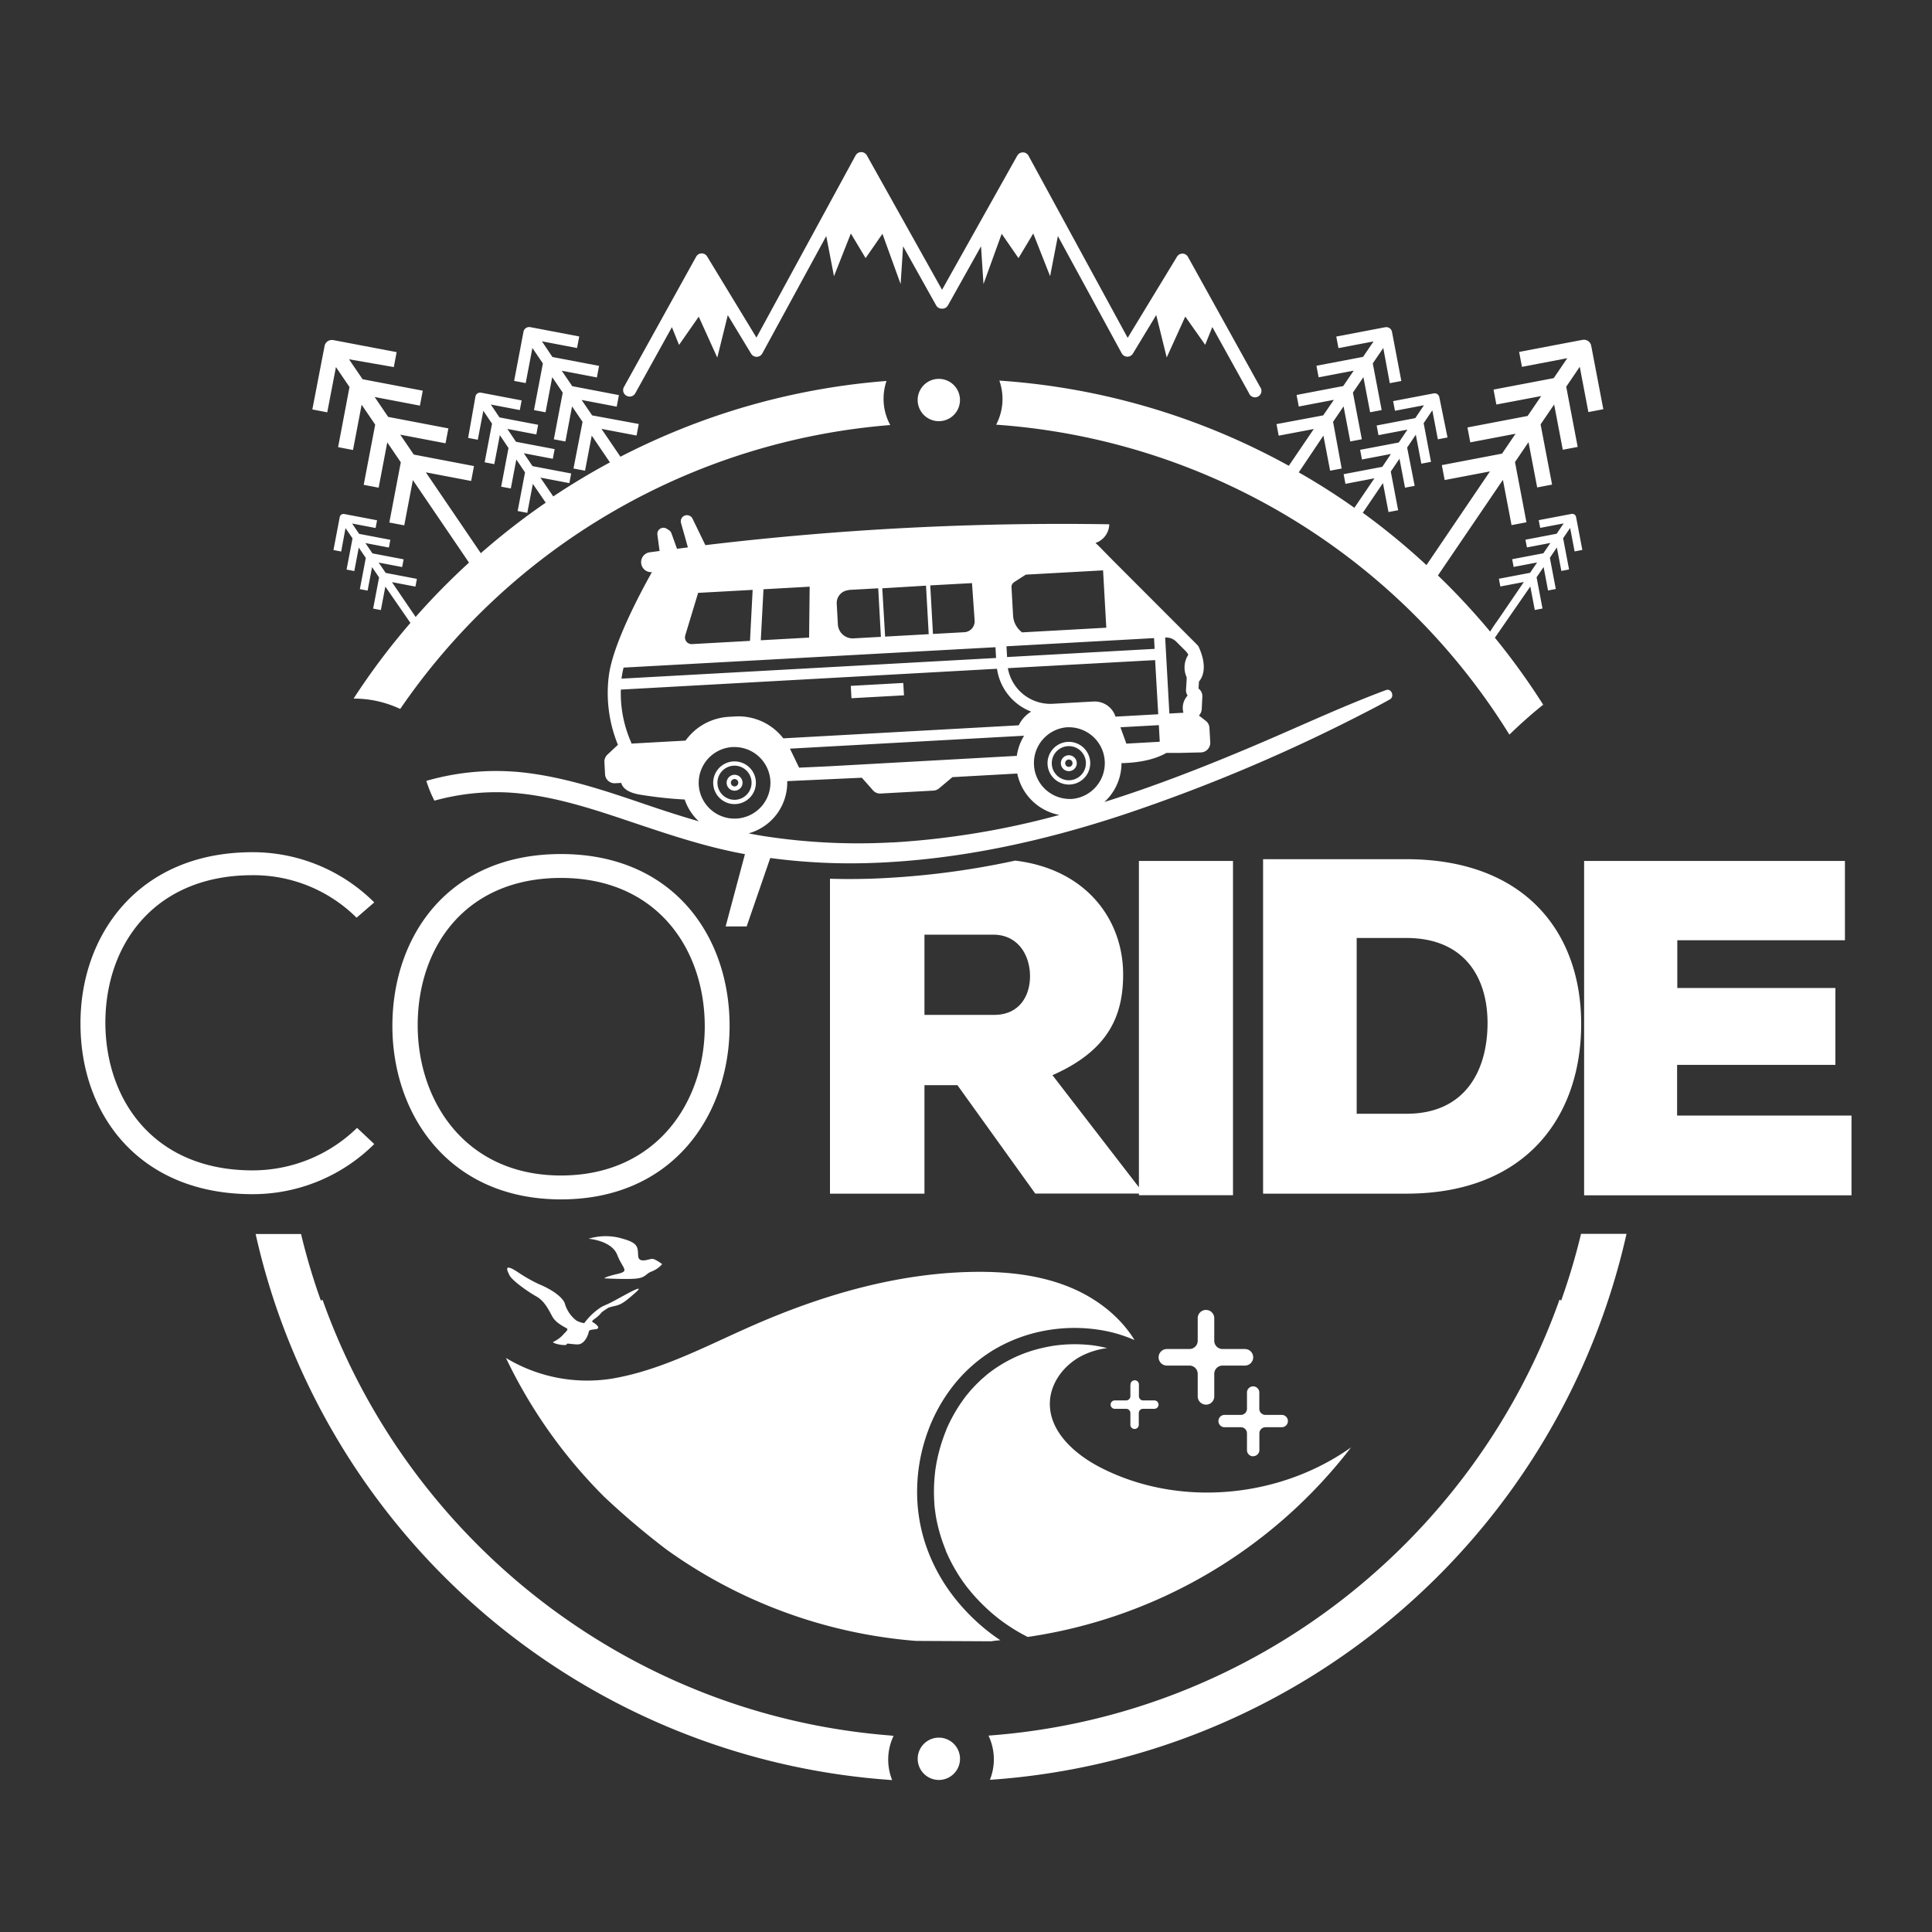 <svg id="Calque_1" data-name="Calque 1" xmlns="http://www.w3.org/2000/svg" viewBox="0 0 600 600"><rect x="0" y="0" width="600" height="600" fill="#333333" stroke="none"/><defs><style>.cls-1{fill:#fff;}</style></defs><title>coride-b</title><path class="cls-1" d="M226.58,318.93c.15-28-17.35-53.7-52.36-53.7s-52.36,25.52-52.36,53.4c0,27.44,17.5,53.85,52.36,53.85S226.43,346.22,226.58,318.93Zm-52.36,46.13c-29.52,0-44.35-22.84-44.5-46.28-.15-24.47,14.69-46.13,44.5-46.13s44.65,22.1,44.65,46.13C218.87,342.22,203.89,365.06,174.22,365.06ZM291.57,539.64a6.57,6.57,0,1,0,6.57,6.57A6.57,6.57,0,0,0,291.57,539.64ZM331.8,234.55a2.47,2.47,0,1,0,2.6,2.33A2.48,2.48,0,0,0,331.8,234.55Zm.2,3.61a1.14,1.14,0,0,1-.12-2.28,1.13,1.13,0,0,1,1.2,1.07A1.15,1.15,0,0,1,332,238.16ZM310.67,509.38c-1.06-.7-2.11-1.44-3.13-2.22a62.09,62.09,0,0,1-12.23-12.43,55,55,0,0,1-7.83-15,51.63,51.63,0,0,1-2.66-16.86A54.47,54.47,0,0,1,287.64,446a51.79,51.79,0,0,1,7.88-15,46.89,46.89,0,0,1,13-11.74,48.14,48.14,0,0,1,15.92-6,50.38,50.38,0,0,1,17.62-.16,43.47,43.47,0,0,1,10.28,3.07c-4.63-7.56-12.16-13.21-20.42-16.54-9.23-3.72-19.34-4.77-29.28-4.64-24,.31-47.62,7.26-69.63,17-14.12,6.23-28,13.7-43.23,16.2a48.85,48.85,0,0,1-32.65-6.46,155.68,155.68,0,0,0,30.4,43,238.7,238.7,0,0,0,19.55,16.56,153.73,153.73,0,0,0,77.38,28.31l23.42.12C308.82,509.54,309.75,509.47,310.67,509.38Zm174.17-105.5-.52-.26C458,477.81,389.84,532.38,308.37,538.9a.08.08,0,0,1,0,0l-1.39.11a17.08,17.08,0,0,1,.44,13.73A217.82,217.82,0,0,0,505.13,383.19H491A199.68,199.68,0,0,1,484.84,403.88Zm36-57.44V330.71H570V306.83h-49.1V292h52.06V267.38h-81V371.21H575V346.44Zm-221,87.31a1.56,1.56,0,0,0-.16.2Zm-2.47,54.89c.72,1.16,1.49,2.28,2.29,3.38l.62.82v0l.25.32c.43.53.86,1.06,1.3,1.58a58.88,58.88,0,0,0,5.65,5.74c.49.44,1,.87,1.51,1.29l.85.69.36.28c1.06.81,2.15,1.59,3.27,2.33a56.49,56.49,0,0,0,5.69,3.3,154.88,154.88,0,0,0,100.43-58.88c-22.16,15.77-53.3,18.78-77.66,6.34-8.12-4.14-16.22-11.28-15.88-20.39.22-6.1,4.48-11.59,9.91-14.38a24.49,24.49,0,0,1,7.88-2.4c-1-.24-2-.45-2.95-.62l-1.09-.18a1.68,1.68,0,0,1-.45-.06c-.64-.08-1.28-.14-1.92-.19a46.33,46.33,0,0,0-8.16.07l-1,.11-.42.05c-.68.1-1.35.21-2,.33-1.33.25-2.66.55-4,.91s-2.59.78-3.86,1.25l-1,.4-.45.18h0c-.6.25-1.18.52-1.77.8a44,44,0,0,0-7,4.2l-.44.33h0l-.72.57c-.53.43-1,.88-1.56,1.34-1,.91-1.95,1.85-2.87,2.84-.46.5-.91,1-1.35,1.54-.22.26-.44.52-.65.79l-.3.37h0c-.79,1.06-1.56,2.14-2.27,3.25a50.85,50.85,0,0,0-3.76,7.11l0,.1-.18.44c-.12.3-.24.6-.35.9-.24.64-.47,1.28-.69,1.93-.43,1.28-.8,2.58-1.13,3.89s-.61,2.63-.83,4c-.06.34-.11.67-.16,1l-.06.39a.28.28,0,0,1,0,.09q-.12,1-.21,2a52.15,52.15,0,0,0-.06,8.1c0,.68.11,1.37.19,2.05l.06.48a2.26,2.26,0,0,1,.07.53l.06.41c.22,1.36.49,2.7.82,4s.7,2.59,1.13,3.87c.21.62.43,1.24.67,1.86.12.34.26.68.39,1,0,.09.08.18.11.27a.93.93,0,0,1-.05-.13,1.73,1.73,0,0,0,.1.24l0-.06,0,.07h0l0,.06,0,.05-.05-.1h0A52.75,52.75,0,0,0,297.38,488.64Zm99.06-356.93.68,3.59,10.9-2.07-7.76,11.42A219.67,219.67,0,0,0,380,134.8a215.71,215.71,0,0,0-69.64-16.6,17.14,17.14,0,0,1-1,13.69,204.28,204.28,0,0,1,159.4,96.26c3-2.93,6.61-6.19,10.49-9.3a217.58,217.58,0,0,0-15-20.8l11-15.9,1.39,7.29,2.4-.46-1.84-9.69,2.18-3.2,1.38,7.29,2.41-.46-1.85-9.69,2.18-3.21,1.39,7.29,2.4-.46-1.85-9.69,2.18-3.2,1.39,7.29,2.4-.46-1.94-10.19h0a1.2,1.2,0,0,0-1.37-1h-.05l-10.19,1.94.46,2.4,7.29-1.39-2.18,3.21-9.69,1.85.46,2.4,7.29-1.39-2.18,3.2-9.69,1.85.45,2.4,7.29-1.39-2.18,3.21-9.69,1.85.46,2.4,7.29-1.39-8.18,12c-1,1.35-1.71,2.47-2.28,3.4q-6.37-7.64-13.47-14.75l-2.75-2.69,20.18-29.69,2.68,14.06,4.63-.88-3.56-18.7,4.2-6.18,2.69,14.06,4.63-.88-3.57-18.7,4.21-6.18,2.68,14.06,4.63-.88-3.56-18.7,4.2-6.19,2.68,14.07,4.64-.89-3.75-19.65h0a2.28,2.28,0,0,0-2.63-1.89l-.1,0-19.66,3.74.88,4.64,14.07-2.69-4.2,6.19-18.7,3.56.88,4.64L478.63,123l-4.21,6.18-18.69,3.57.88,4.63,14.06-2.68-4.2,6.18-18.7,3.57.89,4.63,14.06-2.68L443,175.5a216.55,216.55,0,0,0-19.77-16.26l6.26-9.22,1.72,9,3-.57-2.29-12,2.7-4,1.72,9,3-.56L437,139l2.69-4,1.72,9,3-.57-2.28-12,2.69-4,1.72,9,3-.57L447,123.38h0a1.47,1.47,0,0,0-1.69-1.21h-.06l-12.6,2.4.57,3,9-1.72-2.69,4-12,2.29.57,3,9-1.72-2.7,4-12,2.28.57,3,9-1.72-2.69,4-12,2.28.56,3,9-1.72-6.22,9.16q-8.37-5.92-17.28-11L411,135.28l2.08,10.9,3.59-.68L414,131l3.26-4.8,2.08,10.9,3.59-.68-2.77-14.49,3.26-4.8,2.08,10.9,3.59-.68-2.76-14.49,3.26-4.79L431.61,119l3.59-.68-2.9-15.23h0a1.78,1.78,0,0,0-2-1.47l-.08,0-15.23,2.9.68,3.59,10.9-2.08-3.26,4.8-14.48,2.76.68,3.59,10.9-2.08-3.26,4.79-14.49,2.77.69,3.59,10.9-2.08L410.93,129Zm-96.56,302h0C300,433.61,299.93,433.64,299.88,433.7ZM186.65,407.8a3.52,3.52,0,0,1,.31-.35c.7-.49,1.38-.94,1.95-1.31.85-.33,1.73-.46,2.66-.72,1.79-.5,3.19-1.72,5.72-3.93s.26-1.23-3.2.66c-3,1.62-3.58,2-5.52,2.91-.32.13-.69.29-1.13.5a7.68,7.68,0,0,0-1,.55,20.23,20.23,0,0,0-5,4.81,7.3,7.3,0,0,1-2.46-.83,10.18,10.18,0,0,1-3.51-5.07c-.32-1.54-3-4.09-8-6.17a47.59,47.59,0,0,1-6.82-3.89c-4.32-2.79-3.19-.43-2.39,1.14s5.58,5,8.31,6.52,4,4.59,5.06,6.41,3.59,3.05,4.35,3.48-.56,1.29-1.36,2.29a10.4,10.4,0,0,1-2.93,2c.6.72,4.26,1.22,4.29.72s1-.07,3.3,0,3.39-3,3.52-3.73.35-.76,2.2-1,0-1.65-.87-2.15S185.12,409.65,186.65,407.8Zm120.62,18.51a1.09,1.09,0,0,0-.17.13ZM205.64,392.58s-2.07-1.55-3-1.63-4.29,1.63-4.45-.94.16-3.93-4.76-5.3a18,18,0,0,0-10.64,0s7.15.51,8.9,5,4,5,0,5.94-4,1.35-4,1.35,7.93.44,10.47,0,2.39-1.47,4.29-2.16A8.15,8.15,0,0,0,205.64,392.58Zm92.49-268.35a6.57,6.57,0,1,0-6.56,6.57A6.56,6.56,0,0,0,298.13,124.23ZM228,240.62a2.47,2.47,0,1,0,2.6,2.33A2.47,2.47,0,0,0,228,240.62Zm.2,3.61a1.15,1.15,0,1,1,1.08-1.21A1.16,1.16,0,0,1,228.19,244.23Zm161,208a1.91,1.91,0,0,0,1.91-1.91v-5.17a1.9,1.9,0,0,1,1.91-1.91h5.17a1.92,1.92,0,0,0,0-3.83H393a1.9,1.9,0,0,1-1.91-1.91v-5.17a1.92,1.92,0,0,0-3.83,0v5.17a1.9,1.9,0,0,1-1.91,1.91h-5.17a1.92,1.92,0,0,0,0,3.83h5.17a1.9,1.9,0,0,1,1.91,1.91v5.17A1.91,1.91,0,0,0,389.14,452.27Zm-14.67-16a2.57,2.57,0,0,0,2.57-2.57v-7a2.57,2.57,0,0,1,2.57-2.57h6.95a2.57,2.57,0,1,0,0-5.14h-6.95a2.57,2.57,0,0,1-2.57-2.57v-7a2.57,2.57,0,1,0-5.14,0v7a2.57,2.57,0,0,1-2.57,2.57h-7a2.57,2.57,0,0,0,0,5.14h7a2.57,2.57,0,0,1,2.57,2.57v7A2.57,2.57,0,0,0,374.47,436.22ZM280.74,215.94l-.22-3.84-16.3.9.21,3.84Zm-53,20.53a6.63,6.63,0,1,0,7,6.25A6.64,6.64,0,0,0,227.76,236.47Zm.66,11.91a5.3,5.3,0,1,1,5-5.59A5.31,5.31,0,0,1,228.42,248.38ZM287.1,337h10.23l24.18,33.67H353.7v.51h29.22V267.38H353.7V368.72l-26.85-34.81c17.5-7.71,21.95-18.54,21.95-31.3,0-17-11.44-32.67-33.52-35.34a253.22,253.22,0,0,1-44.38,5.6c-2.34.08-4.71.12-7,.12h0q-3.08,0-6.14-.09v97.8H287.1Zm0-46.73h21.36c7.71,0,11.42,6.38,11.42,12.91,0,6.23-3.41,12-11.13,12H287.1Zm-47.89-23.81A187.58,187.58,0,0,0,270.73,268c26.77-.92,53.06-6.67,78.42-15.08a526.45,526.45,0,0,0,73.58-31c3-1.53,6-3.08,8.91-4.72,1.53-.85.5-3.53-1.21-2.89C417.82,219,405.59,224.68,393.21,230s-24.91,10.39-37.63,14.87c-4.17,1.47-8.38,2.87-12.6,4.2A16.38,16.38,0,0,0,348.29,237c3.26-.06,9.41-.54,13.92-3.17H366l7-.16a3,3,0,0,0,2.86-3.1l-.26-4.54a2.89,2.89,0,0,0-1.12-2.15l-2.15-1.68,0,0a2.92,2.92,0,0,0,.88-2l.19-3.85a2.92,2.92,0,0,0-1.19-2.51l.14-2.18c1.11-1.29,2.72-4.46,0-10.6a2.79,2.79,0,0,0-.61-.87L345.58,174l-4.43-4.51c-.3-.3-.62-.59-.95-.86a6.26,6.26,0,0,0,4.29-5.81,930.33,930.33,0,0,0-125.43,6.48q-2-4.12-4-8.25a1.89,1.89,0,0,0-.67-.76l-.05,0a1.9,1.9,0,0,0-2.85,2.1c.72,2.54,1.43,5.07,2.14,7.61l-3.38.43c-.57-1.59-1.14-3.19-1.72-4.78a1.9,1.9,0,0,0-.76-1l-.72-.45a1.89,1.89,0,0,0-2.89,1.85c.22,1.68.45,3.37.68,5.06l-2.89.39a3.1,3.1,0,0,0,.51,6.18c-4.17,7.44-12.14,22.63-13.38,32.17a42.47,42.47,0,0,0,2.82,21.45l-3.28,3.08a3,3,0,0,0-.92,2.3l.21,3.8a2.94,2.94,0,0,0,3.09,2.76l1.94-.1c.35,1.38,1.68,2.83,5.32,3.56a126.6,126.6,0,0,0,14.38,1.6,16.29,16.29,0,0,0,4.37,6.76c-5.74-1.64-11.42-3.5-17.11-5.44-12.19-4.15-24.45-8.25-37.3-9.71a78.12,78.12,0,0,0-30.2,2.6,39.37,39.37,0,0,0,2.51,6.14A72.35,72.35,0,0,1,157,246.08c12.61.57,24.8,4.4,36.68,8.38,12.29,4.12,24.5,8.37,37.28,10.73l.39.07-6,22.46h6.53Zm38.11-4.86a191.71,191.71,0,0,1-39.84-1.9c-1.68-.27-3.35-.56-5-.89a16.37,16.37,0,0,0,12-16.22l23.17-1.06,3.46,3.91a2.9,2.9,0,0,0,2.36,1l16.42-.91a3,3,0,0,0,1.73-.68l4.16-3.5,20.14-1.12A16.49,16.49,0,0,0,329,253.09,253.72,253.72,0,0,1,277.32,261.63Zm-32-29.1,72.43-4,.28,0a16.4,16.4,0,0,0-2.25,6.24L257,238l-8.83.4Zm74.3-6.19a4.09,4.09,0,0,1,.22-.39c-.05.1-.09.2-.13.29Zm13,21.81a11.15,11.15,0,0,1-1.24-22.26l.63,0a11.15,11.15,0,0,1,.61,22.28ZM365.77,225l0,0,.23,0ZM362,198a4.33,4.33,0,0,1,3.26,1.24l2.89,2.88a5,5,0,0,1,.89,1.21,7.29,7.29,0,0,0-.51,7l0,.45s0,.07,0,.11l-.2,3.3a3,3,0,0,0,.49,1.82,5.84,5.84,0,0,0-1.29,2.29,5.55,5.55,0,0,0,0,3.05l-4.37.24-1.31-23.62Zm-1.83,32.27-.18.1-10.19.57-1.84-5.08,11.93-.66Zm-.47-8.45-13.27.74a6.76,6.76,0,0,0-6.43-4.7h-.37l-12.73.71A13.41,13.41,0,0,1,313,207.5L358.73,205Zm-44.81-41,3.68-2.36,24-1.33,1,17.81-26.15,1.45a7,7,0,0,1-2.8-5.24l-.49-8.84A1.66,1.66,0,0,1,314.85,180.89Zm43.51,17.35.18,3.34-45.82,2.54-.19-3.34Zm-56.54-17.08.82,11.6a3.4,3.4,0,0,1-3.21,3.65l-9.73.54-.84-15.08Zm-14.28.79.84,15.07-13.54.75L274,182.7Zm-24,1.33,9.16-.51.83,15.08-8.52.47a4.6,4.6,0,0,1-4.84-4.34l-.36-6.53A4,4,0,0,1,263.52,183.28ZM237.11,183l14.34-.8-.18,15.81-15,.83Zm-24.3,14.33,4-13.21,16.93-.93-.82,15.84-18,1a2.07,2.07,0,0,1-1.76-.79A2.1,2.1,0,0,1,212.81,197.37Zm-19.74,13h0a28.14,28.14,0,0,1,.59-3L309.15,201l.19,3.34L193,210.76C193,210.63,193.06,210.5,193.07,210.37ZM216,226.67a18.46,18.46,0,0,0-3.1,3.33l-16.79.93a2.32,2.32,0,0,0-.19-.58,37.69,37.69,0,0,1-3.11-16.19l116.82-6.47A16.77,16.77,0,0,0,320.24,221a9.93,9.93,0,0,0-3.86,4.25l-73.12,4.05a17.6,17.6,0,0,0-14.91-6.8l-1.92.11A17.88,17.88,0,0,0,216,226.67Zm12.78,27.54A11.14,11.14,0,0,1,217,243.7,11.15,11.15,0,0,1,227.51,232l.63,0a11.17,11.17,0,0,1,11.11,10.53A11.15,11.15,0,0,1,228.74,254.21Zm-34.18-131.3a1.89,1.89,0,0,0,.64.23,2,2,0,0,0,2.05-1l11.38-20.54,2.21,5.52L217,98.35l5.76,12.71,3.26-13.18,7.27,12a2,2,0,0,0,3.43-.08L256.6,73.31,259,85.78l5.24-13.27,4.58,7.65,5.23-7.55,5.65,15.61.76-11.74,10.28,18.38a2,2,0,0,0,1.82,1,2,2,0,0,0,1.82-1l10.29-18.38.76,11.74,5.65-15.61,5.22,7.55,4.59-7.65,5.23,13.27,2.41-12.47,19.85,36.45a2,2,0,0,0,3.43.08l7.27-12,3.25,13.18,5.77-12.71,6.18,8.77,2.22-5.52,11.38,20.54a2,2,0,1,0,3.46-1.92L368.92,79.76a2,2,0,0,0-1.69-1,2,2,0,0,0-1.73,1l-15.29,25.16-30.82-56.6a2,2,0,0,0-3.46,0L292.56,90,269.2,48.24a2,2,0,0,0-3.47,0l-30.81,56.6L219.63,79.69a2,2,0,0,0-1.73-1,2,2,0,0,0-1.69,1l-22.42,40.46A2,2,0,0,0,194.56,122.91ZM104.33,114l4.21,6.19L105,138.87l4.63.88,2.68-14.06,4.21,6.18-3.57,18.7,4.64.88,2.68-14.06,4.2,6.18-3.56,18.7,4.63.88,2.68-14.06,17.43,25.63q-3.6,3.3-7.06,6.75-4.94,4.93-9.51,10.13l-7.36-10.82,7.29,1.39.46-2.4-9.69-1.85-2.18-3.21,7.29,1.39.46-2.4-9.69-1.85-2.18-3.2,7.29,1.39.45-2.4-9.69-1.85-2.18-3.21,7.29,1.39.46-2.4-10.18-1.94h-.06a1.18,1.18,0,0,0-1.36,1h0l-1.94,10.19,2.4.46L107.3,164l2.18,3.2-1.85,9.69,2.4.46,1.39-7.29,2.18,3.21-1.84,9.69,2.4.46,1.39-7.29,2.18,3.2L115.88,189l2.4.46,1.39-7.29,7.79,11.28a215.77,215.77,0,0,0-17.65,23.5,33.83,33.83,0,0,1,14.48,3.22A204.14,204.14,0,0,1,276.48,132a17,17,0,0,1-2.08-8.18,17.3,17.3,0,0,1,.91-5.51,215.86,215.86,0,0,0-67.52,16.45q-7.72,3.27-15.11,7.08l-5.89-8.65,10.9,2.07.68-3.59L183.89,129l-3.26-4.79,10.9,2.08.68-3.59-14.49-2.77-3.26-4.79,10.9,2.08.69-3.59-14.49-2.76L168.3,106l10.9,2.08.69-3.59-15.24-2.9-.08,0a1.78,1.78,0,0,0-2,1.47h0l-2.9,15.23,3.59.68,2.08-10.89,3.26,4.79-2.77,14.49,3.59.68,2.08-10.9,3.26,4.8-2.76,14.49,3.59.68,2.07-10.9,3.26,4.8L178.1,145.5l3.59.68,2.08-10.9,5.65,8.32q-9.06,4.88-17.6,10.57l-4-5.85,9,1.72.56-3-12-2.28-2.7-4,9,1.72.57-3-12-2.28-2.69-4,9,1.72.56-3-12-2.29-2.69-4,9,1.72.57-3-12.59-2.4h-.07a1.47,1.47,0,0,0-1.69,1.21h0L145.38,136l3,.57,1.72-9,2.7,4-2.29,12,3,.57,1.72-9,2.69,4-2.28,12,3,.56,1.71-9,2.7,4-2.29,12,3,.57,1.72-9,4,5.84a218.33,218.33,0,0,0-20.16,15.69l-17.07-25.11,14.07,2.68.88-4.63-18.7-3.57-4.2-6.18,14.06,2.68.89-4.63-18.7-3.57-4.2-6.18,14.06,2.68.88-4.64-18.69-3.56-4.21-6.19L122.3,114l.88-4.64-19.65-3.74-.11,0a2.28,2.28,0,0,0-2.63,1.89h0L97,127.16l4.63.89Zm6.56,236.27a46.43,46.43,0,0,1-32.49,13.2c-30,0-45.39-21.07-45.68-45.39-.15-24.92,15.42-46.28,45.68-46.28A45.44,45.44,0,0,1,110.74,285l5.49-4.75A53.48,53.48,0,0,0,78.4,264.66c-35.6,0-53.69,26-53.4,53.7.15,28,18.4,52.5,53.4,52.5a53.48,53.48,0,0,0,37.83-15.57ZM331.57,230.4a6.63,6.63,0,1,0,7,6.25A6.64,6.64,0,0,0,331.57,230.4Zm.66,11.91a5.3,5.3,0,1,1,5-5.59A5.31,5.31,0,0,1,332.23,242.31ZM276.12,538.94s0,0,0,0c-81.47-6.52-149.59-61.09-175.95-135.28l-.52.26a199.68,199.68,0,0,1-6.16-20.69H79.39a214.71,214.71,0,0,0,11.88,37.07,217.61,217.61,0,0,0,185.8,132.52,17.08,17.08,0,0,1,.44-13.73ZM491.05,318c0-28.63-17.65-51.17-54.29-51.17h-44.5V370.7h44.5C474,370.7,491.05,346.67,491.05,318Zm-69.72-26.7h15.43c17.95,0,25.21,12.16,25.21,26.4s-6.52,28.19-25.21,28.19H421.33ZM351.05,430.08v3.53a1.31,1.31,0,0,1-1.31,1.3h-3.53a1.31,1.31,0,0,0-1.3,1.31h0a1.3,1.3,0,0,0,1.3,1.3h3.53a1.31,1.31,0,0,1,1.31,1.31v3.53a1.31,1.31,0,1,0,2.61,0v-3.53a1.31,1.31,0,0,1,1.3-1.31h3.53a1.31,1.31,0,0,0,1.31-1.3h0a1.31,1.31,0,0,0-1.31-1.31H355a1.3,1.3,0,0,1-1.3-1.3v-3.53a1.31,1.31,0,1,0-2.61,0Z"/></svg>